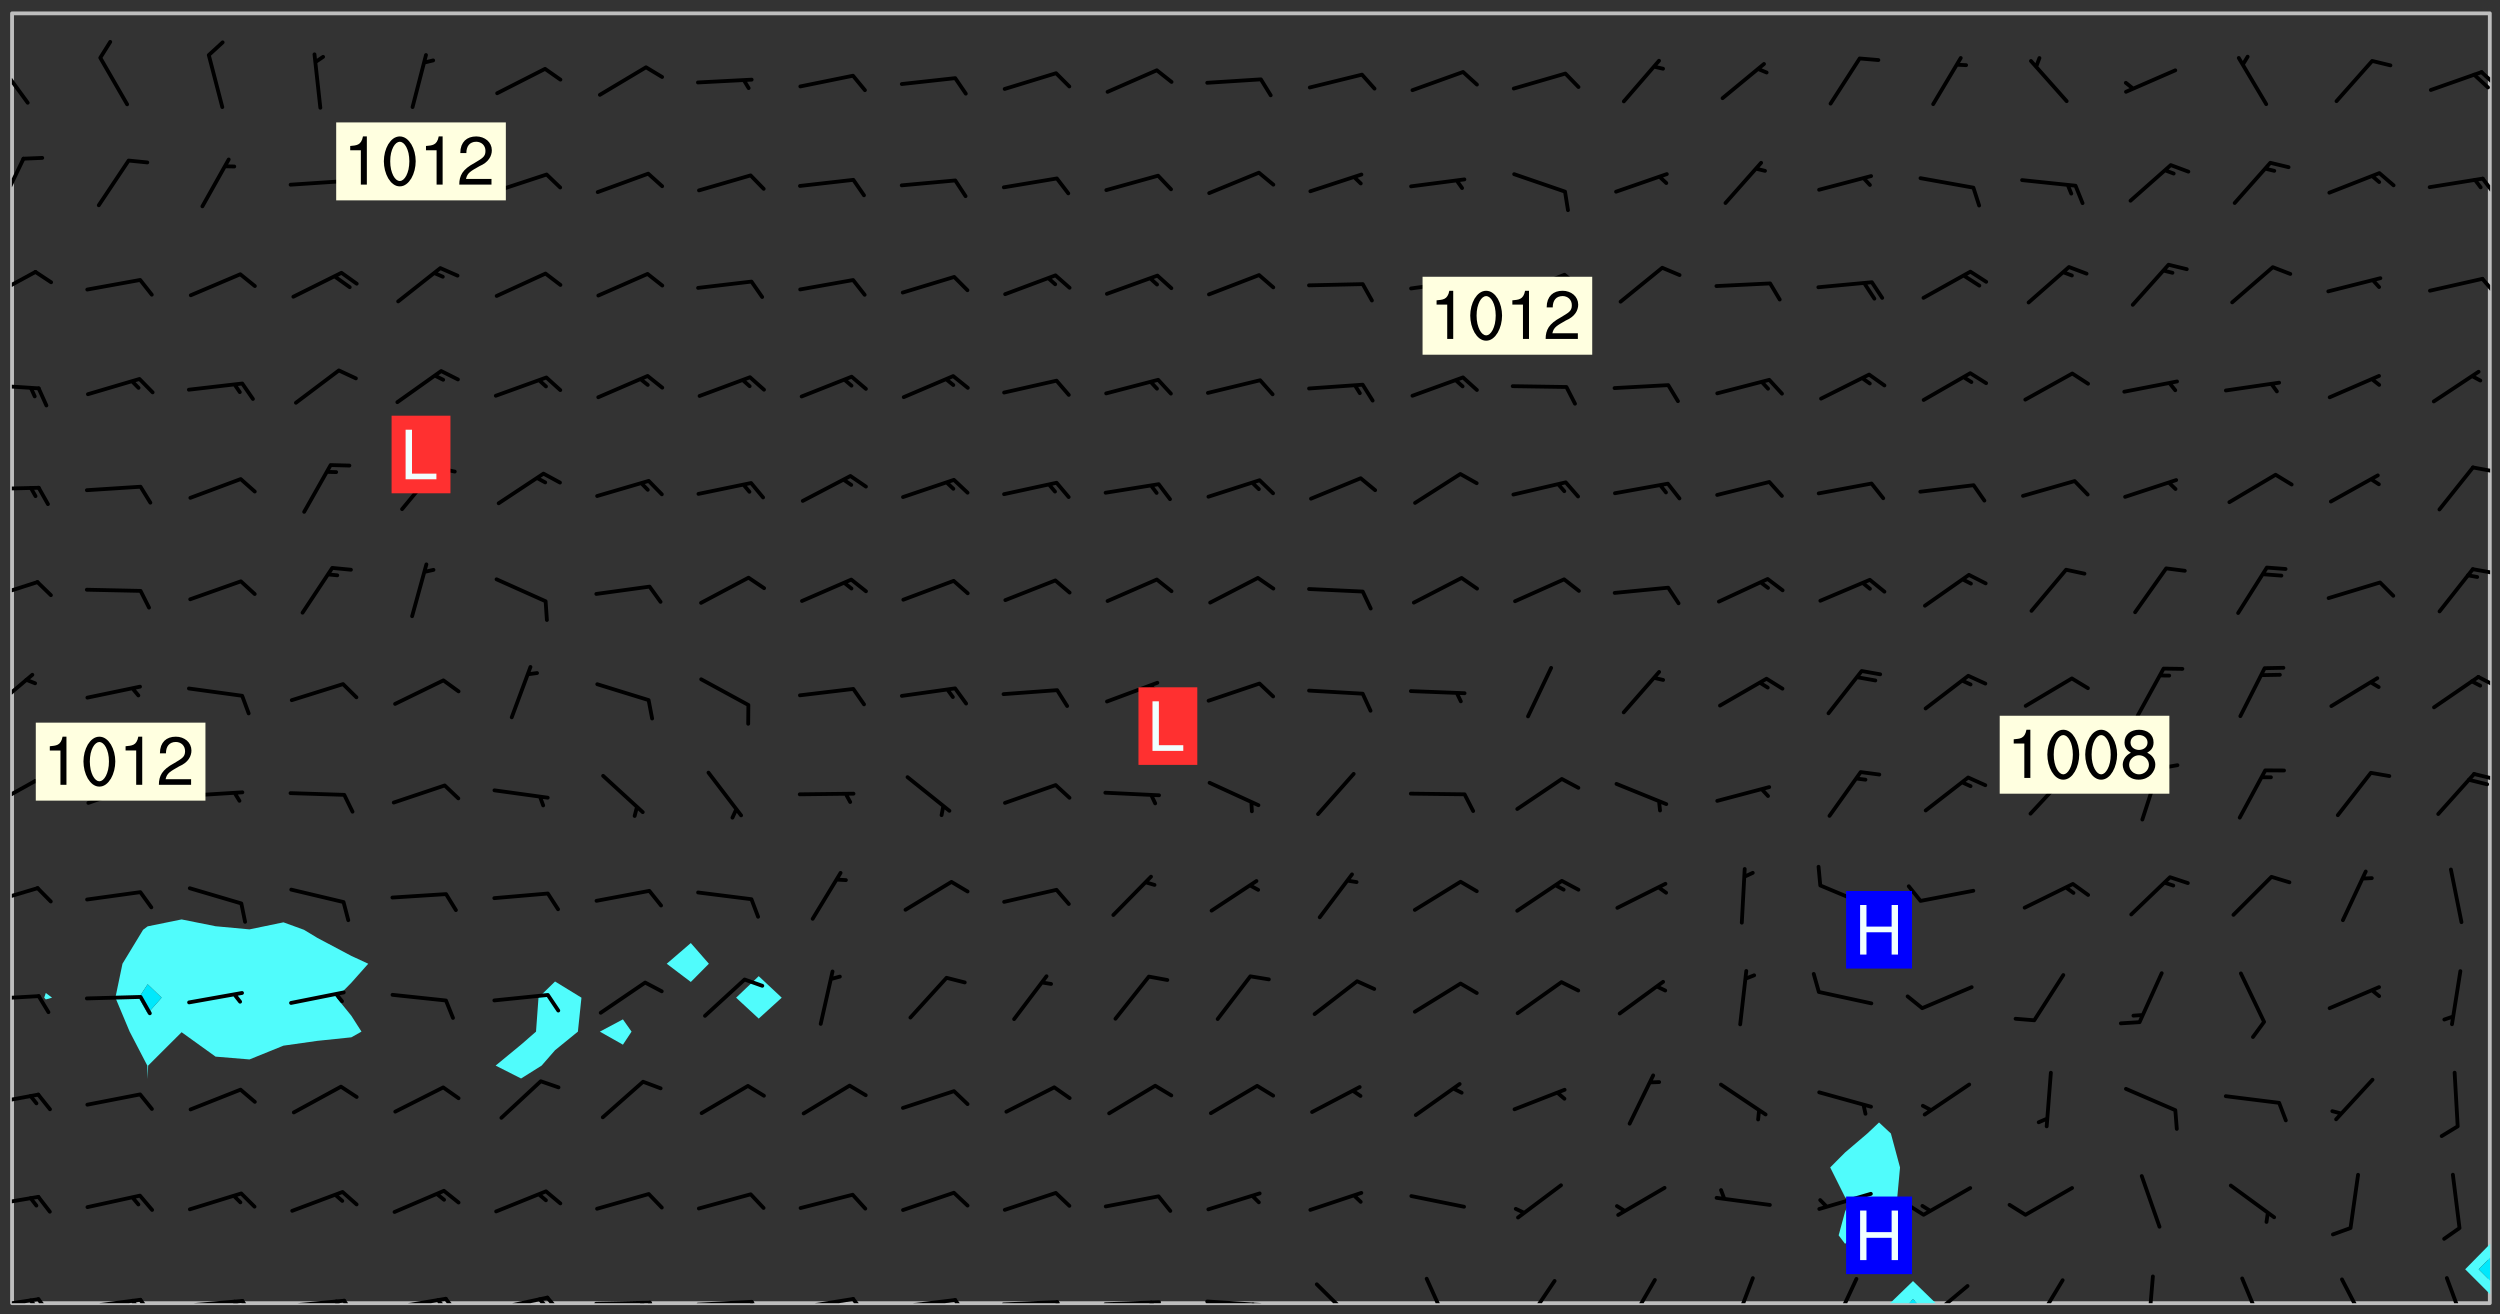 <svg xmlns="http://www.w3.org/2000/svg" role="img" xmlns:xlink="http://www.w3.org/1999/xlink" viewBox="142.45 309.95 326.84 171.84"><rect x="142.45" y="309.95" width="326.84" height="171.84" fill="#333333" stroke="none"/><defs><clipPath id="a"><path d="M144 311.672h1v168.656h-1zm0 0"/></clipPath><clipPath id="b"><path d="M144 311.672h324v168.656H144zm0 0"/></clipPath><clipPath id="c"><path d="M389 477h7v3.328h-7zm0 0"/></clipPath><clipPath id="d"><path d="M391 479h3v1.328h-3zm0 0"/></clipPath><clipPath id="e"><path d="M467 311.672h1V473h-1zm0 0"/></clipPath><clipPath id="f"><path d="M144 479h4v1.328h-4zm0 0"/></clipPath><clipPath id="g"><path d="M147 479h3v1.328h-3zm0 0"/></clipPath><clipPath id="h"><path d="M146 479h2v1.328h-2zm0 0"/></clipPath><clipPath id="i"><path d="M153 479h9v1.328h-9zm0 0"/></clipPath><clipPath id="j"><path d="M160 479h3v1.328h-3zm0 0"/></clipPath><clipPath id="k"><path d="M159 479h2v1.328h-2zm0 0"/></clipPath><clipPath id="l"><path d="M166 479h9v1.328h-9zm0 0"/></clipPath><clipPath id="m"><path d="M173 479h3v1.328h-3zm0 0"/></clipPath><clipPath id="n"><path d="M172 479h3v1.328h-3zm0 0"/></clipPath><clipPath id="o"><path d="M180 479h8v1.328h-8zm0 0"/></clipPath><clipPath id="p"><path d="M187 479h3v1.328h-3zm0 0"/></clipPath><clipPath id="q"><path d="M186 479h2v1.328h-2zm0 0"/></clipPath><clipPath id="r"><path d="M193 479h8v1.328h-8zm0 0"/></clipPath><clipPath id="s"><path d="M200 479h3v1.328h-3zm0 0"/></clipPath><clipPath id="t"><path d="M199 479h2v1.328h-2zm0 0"/></clipPath><clipPath id="u"><path d="M206 479h9v1.328h-9zm0 0"/></clipPath><clipPath id="v"><path d="M213 479h3v1.328h-3zm0 0"/></clipPath><clipPath id="w"><path d="M212 479h3v1.328h-3zm0 0"/></clipPath><clipPath id="x"><path d="M220 480h8v.328h-8zm0 0"/></clipPath><clipPath id="y"><path d="M227 480h2v.328h-2zm0 0"/></clipPath><clipPath id="z"><path d="M226 480h2v.328h-2zm0 0"/></clipPath><clipPath id="A"><path d="M233 479h8v1.328h-8zm0 0"/></clipPath><clipPath id="B"><path d="M240 479h3v1.328h-3zm0 0"/></clipPath><clipPath id="C"><path d="M246 479h9v1.328h-9zm0 0"/></clipPath><clipPath id="D"><path d="M253 479h3v1.328h-3zm0 0"/></clipPath><clipPath id="E"><path d="M260 479h8v1.328h-8zm0 0"/></clipPath><clipPath id="F"><path d="M267 479h2v1.328h-2zm0 0"/></clipPath><clipPath id="G"><path d="M273 479h8v1.328h-8zm0 0"/></clipPath><clipPath id="H"><path d="M280 479h3v1.328h-3zm0 0"/></clipPath><clipPath id="I"><path d="M286 479h9v1.328h-9zm0 0"/></clipPath><clipPath id="J"><path d="M292 479h2v1.328h-2zm0 0"/></clipPath><clipPath id="K"><path d="M300 479h8v1.328h-8zm0 0"/></clipPath><clipPath id="L"><path d="M306 480h2v.328h-2zm0 0"/></clipPath><clipPath id="M"><path d="M314 477h6v3.328h-6zm0 0"/></clipPath><clipPath id="N"><path d="M328 476h5v4.328h-5zm0 0"/></clipPath><clipPath id="O"><path d="M341 477h5v3.328h-5zm0 0"/></clipPath><clipPath id="P"><path d="M355 477h5v3.328h-5zm0 0"/></clipPath><clipPath id="Q"><path d="M368 476h4v4.328h-4zm0 0"/></clipPath><clipPath id="R"><path d="M381 476h5v4.328h-5zm0 0"/></clipPath><clipPath id="S"><path d="M394 477h6v3.328h-6zm0 0"/></clipPath><clipPath id="T"><path d="M408 477h5v3.328h-5zm0 0"/></clipPath><clipPath id="U"><path d="M423 476h2v4.328h-2zm0 0"/></clipPath><clipPath id="V"><path d="M435 476h4v4.328h-4zm0 0"/></clipPath><clipPath id="W"><path d="M448 476h5v4.328h-5zm0 0"/></clipPath><clipPath id="X"><path d="M462 476h4v4.328h-4zm0 0"/></clipPath><clipPath id="Y"><path d="M144 466h4v2h-4zm0 0"/></clipPath><clipPath id="Z"><path d="M144 452h4v3h-4zm0 0"/></clipPath><clipPath id="aa"><path d="M144 439h4v2h-4zm0 0"/></clipPath><clipPath id="ab"><path d="M144 425h4v4h-4zm0 0"/></clipPath><clipPath id="ac"><path d="M144 411h4v5h-4zm0 0"/></clipPath><clipPath id="ad"><path d="M465 410h3v2h-3zm0 0"/></clipPath><clipPath id="ae"><path d="M144 397h3v6h-3zm0 0"/></clipPath><clipPath id="af"><path d="M466 398h2v2h-2zm0 0"/></clipPath><clipPath id="ag"><path d="M144 385h4v4h-4zm0 0"/></clipPath><clipPath id="ah"><path d="M465 384h3v2h-3zm0 0"/></clipPath><clipPath id="ai"><path d="M144 373h4v2h-4zm0 0"/></clipPath><clipPath id="aj"><path d="M465 370h3v2h-3zm0 0"/></clipPath><clipPath id="ak"><path d="M144 360h4v1h-4zm0 0"/></clipPath><clipPath id="al"><path d="M144 345h4v5h-4zm0 0"/></clipPath><clipPath id="am"><path d="M466 346h2v3h-2zm0 0"/></clipPath><clipPath id="an"><path d="M144 330h2v8h-2zm0 0"/></clipPath><clipPath id="ao"><path d="M466 333h2v3h-2zm0 0"/></clipPath><clipPath id="ap"><path d="M144 317h3v7h-3zm0 0"/></clipPath><clipPath id="aq"><path d="M466 319h2v3h-2zm0 0"/></clipPath><g id="ar" clip-path="url(#clip1)"><path fill="#fff" fill-opacity="0" fill-rule="evenodd" d="M0 0h1000v1000H0zm0 0"/><path fill="#d3d3d3" fill-opacity="0" fill-rule="evenodd" d="M162.152 355.867l-.234.293.059.234.117.172.176.234.293.348.113.059.117-.172.059-.234.176-.176.465-.176h.699l.234.293.289.816.059.176.176.23.352.234.699.699.172.176.234.348.234.41.289.582.41.465.23.234.234.176.117.23.176.293.172 1.164v.234l.059.289.059.117.117.117.348.41.117.172.176.176.176.234.117.172.172.352.059.234.234.406.234-.059-.176.176-.059.93h-.582l-.234-.113-.348.113-.117.117-.059.293-.059.176-.117.172-.465.293-.059.234-.059.113v.645l.059.172v.41l.059.059v.406l.059.406.117.176.059.059.23.641-.059.293v.699l-.059.582v.234l-.059.23-.055.352v1.922l.055.117h.426l-.367.117-.023.352.891 1.168 1.742.539 1.34.359v.539l.09.809.535.715 1.52.27.891-.086.09 1.164.535.18 1.16-.18 2.055-.984 1.16-.363 1.879-.176 1.695-.18-.18.719-1.516.086-1.25.09-.805.27-1.074.809.27.719.535.898-.18.625-.266.809.266 1.078.625.898.805.18 1.25-.18-.266.723.098.504.055.293v.172l.059.293v.406l.176.117.352.117h.406l.293-.176.113-.117.059-.117.117-.23.059-.176.352-.465.23-.176.176-.059.176.059.059.176.117.988.055.469.059.172.117.234.176.059.816.059h.289l.117.234.059.406.059.352v1.105l.117.293.117.348.289.699.176.352.582.754.352.176.172.059.469.234.641.465.348.234.293.176.293.055.23.062.816.348.293.176.113.172.352.352.117.176.523.641v.289l.059.352v.348l.059.352.059.289.117.059.172.059h.176l.582.234.176.117.176.289.176.234.113.234.293.23.117.117v.41l.059.055.289.234.234.117.059.117.117.172.059.117.23.234.059.176.234.059.117.059-.117.113-.059.117v.117l-.117.293-.117.289v.582l.176.117.117.059.059.117.117.117.113.059.176.348.059.352.059.406v.176l-.059.176-.117.699v.172l.117.176.293.293h.406l.176.117.117.172.117.293v.234h-.527l-.23-.234h-.234l-.176.059-.059.699.059.348.117.176.176.41.117.23.289.469.176.055h.523l.234.059.758.641.059.293v.234l.059.059.23.348v.352l-.117.172v.293l.293.289.293.176.172.059.293.176.293.117.582.406.289.234.293.176.219.16.016.012.23.176.641.523.176.234.117.176.176.176.113.172v.641l.117.176.469.117.582.117.234.059.23.113.293.117.113.059.586.352.289.172.176.062.176.055.176.059.699.352.289.176.234.055.289.176.234.117.641.406.293.117.172.059.234.059.41.059.23.059.234.117.059.172-.41.176.469.059.059.293.113.234.176.055.234.059.176.059.406.117.641.234.117.172.059.234v.176l-.059.117-.059.406.234.234.117.059.348.117.641.23.176.117.289.117.176.176.234.465.582 1.105.176.176.348.176.176.117.352.117 1.047.523.234.059.465.113.293.059.465.176.758.582.234.234.348.465.176.176.289.234.816.699.293.176.289.289.293.176.293.289.695.641.176.176.293.234.289.234.469.289.641.582.348.234.234.293.348.348.352.465.934.992.348.406.117.176.234.059.113.117.645.176.23.113.234.059.293.176.23.117.934.699.406.406.234.176.406.176.234.117.816.348.348.234.234.117.293.289.23.117.758.352.352.172.23.059.293.117.234.059.871.176h.816l.469.23.172.059.875.699.465.117.293.059.176.059.23.059.469.059.348.059.352.059.406.059h.293l.172.059v.23l.176.176h.293l.348.059.352.059.699.117h.641l.465-.234.293-.176.172-.117.41-.172.289-.176.934-.465.469-.293.523-.293.465-.172.465-.176 1.051-.465.289-.117.41-.117.289-.117.527-.176 1.516-.699.582-.348.289-.059.293-.059.348-.117.875-.23.352-.117h.113l.234-.059.875-.234.234-.059h.812l.352-.059.816-.117.172-.059.352-.055.293-.059.23-.059.816-.176.176-.059h.348l.234-.059.465-.117.758-.172.234-.059h.348l.41-.117.289-.059 1.285-.059h.289l.41-.059.23-.059h.176l.875-.117h.406l.41-.117h.348l.352-.113.871-.059h1.75l1.047.289.41.117.289.117.352.117.289.117 1.051.172.289.059h.293l.293.059.172.059.41.059.172.059.117.059h.117l.117.059.352.059h.113l.41.066 1.922.395 1.926.395 1.52.449 1.695.719 2.145.805 1.605-.719 1.43-.805 1.16-1.078 1.25-.449 3.035-.719 1.875-.359 2.145-1.348 2.234-1.254 2.5-1.258 1.695-.449 1.785-.18 1.16-.27.625.539 1.34-.27.715-.988.984-1.344.445-.18.805-.359 1.875-.539 1.785-.449 1.25-.27 1.16-.09 1.699-.09 1.961-.27 1.25-.09h.539l.625-.09h.891l2.145-.18 2.41-.18 2.59-.09 1.695.18 1.609.09 1.43.359 1.16.719 1.875.988 1.16 1.527.266.715.629.09.355.898.535.539.535 1.527 1.074.359h.535l-.805.535.09 1.707.715 2.695.891.805.895.988.715 1.258 1.785.539 1.52-.18.355 1.344 1.609-.805.98-.539.27.27.316-.215.219-.145.801.449.449-.359h.355l.535-.27.539-.719.535-.27.625-.988 1.16.449.84.371 1.395.617 1.695-.18h1.605l1.785.09.18-1.707.535-1.344.805.27.492.848.402.406-.09.539v.359l.715.449.711-.27h1.43l.359.988.445 1.258.715 1.344 1.25.629 1.695.629.715-.18.18-.539.98-.09.449.359.086 1.258-.266.629-.535.18v.539l.715.984.266.539.984.988.801 1.078-.266.359-.09.898-.625 2.332-.355 2.066-.09 1.793-.18.719-.09.539v1.438l-.98 1.883-.359 1.707-.535.898-.805 1.168-.266.539 2.055 1.254.086.359-.355.539-.09-.18v.809l.09 1.438-.445.715-1.074.094-.266.715.535.898.805.719 1.16.809 1.34.27.445.359-.355.449-1.789-.09-1.25-.449-.715-.719-.625-.09-.176 3.59-.188 1.309h89.359V311.703h-55.27v49.082l.762.125 3.289.543 2.023 2.836v2.754l2.352.332 2.348.332h4.051l-1.379 4.16-2.023.707-2.023.703-.543.344-2.594 1.617-.188.117-2.023-2.078-.73-2.742-2.672-2.078-1.375-3.5-.066-.082-1.957-2.672 2.75-1.418v-49.082H294.422v91.414l.117.031.133.012.074.074.105.047.09.059.086.059.09.059.297.297.059.09.031.117.027.117.016.137-.031.117-.059.09-.059.086-.043.105-.047.102-.027.121v.145l.176.27.148.148.074.086.074.074.043.105.062.09.059.086.043.105.059.09.047.102.043.105.059.086.117.18.074.074.062.086.059.09.043.105.059.09.059.086.062.09.059.09.043.102.117.18.074.074.059.086.074.074.09.059.105.047h.148l.133-.016.133.016.102-.047.074-.074.047-.102-.016-.133v-.148l-.047-.105-.027-.117-.047-.102-.027-.121-.043-.102-.062-.09-.043-.102-.043-.105-.031-.117-.016-.133-.012-.137.086-.059.059-.086.121-.031.043.105.016.133v.117l.059.102.059.09.09.059.148.148.059.09.043.105-.012.102.086.059.105.047.086.059.09.059.074.074-.117.027-.105.047-.086.059-.074.074-.059.09-.062.086-.027.121-.047.102-.043.105-.031.117-.012.133-.016.133v.148l.027.117.047.105.043.102.059.09.074.074.09.059.074.074.09.059.059.09.043.105.047.102.117.031.133.016h.148l.117-.031.105.043.043.105.047.102.027.121L299.5 410l.027.117.031.121.027.117.105.043.102.047.133-.016.148.148.062.086.074.074.07.074.09.062.105.043.102.043.117.031.137.016.117-.031.074-.074.027-.117-.012-.133-.031-.121-.027-.117.043-.105h.117l.09.062.117.027h.148l.133.016h.148l.133.016.133-.016h.148l.133-.016.133-.012.137.012.117-.027.133-.016.191-.059-.059.176-.016.133-.027.121-.016.133-.059.086-.133.016-.105.047-.105.043-.117.031-.117.027-.266.031h-.148l-.133.016-.074.074.059.086.148.148.117.18.074.07.09.062.09.059.086.059.09.059.102.043.105.062.105.043.086.059.105.047.102.043.18.117.059.09-.043.102-.047.105.016.133.223.223.059.09.043.102.031.121.043.102.016.133.031.117.012.137.031.117.148.148.102.043.105.043.117.031.133.016.137.016h.117l.117-.031.09-.059.043-.105.047-.102.043-.105.031-.117.012-.133v-.148l-.012-.133-.016-.133-.031-.117-.043-.105-.047-.105-.043-.102-.043-.105-.016-.133.016-.133.027-.117.031-.117.027-.121.047-.102.09-.059.086-.062.074-.074.09-.059.223-.223.059-.086.074-.074.117-.18.059-.086v-.148l-.074-.074-.102-.047-.105-.043-.102-.043-.059-.09-.047-.105-.027-.117.09-.059.117-.031.102-.043.18-.117.148-.148.012-.133-.012-.105-.09-.059-.133.016h-.148l-.133.016-.133-.016-.121-.031-.086-.059-.074-.074-.059-.09-.062-.086-.117-.18-.059-.086.031-.121.086-.059.121-.031.059-.086v-.121l-.031-.117-.059-.09-.059-.086-.047-.105-.027-.117-.016-.133.059-.09.074-.074.09-.059.117-.18.074-.074.059-.086.148-.148.121-.031.133-.016.133.016.074.074.043.105.016.133-.031.117-.117.031-.133.012-.148.148-.043.105-.047.102-.027.121-.031.117v.148l.031.117.043.105.059.09.074.07.074.074.117.031.121.027.117-.027.133-.016h.117l.09.059.074.074.047.105.059.086.102.047.133.016.105.043.086.059-.012.105-.074.074-.18.117-.059.09-.09.059-.07.074-.074.074-.062.09-.027.117-.016.133.016.133-.016.133v.148l.016.133.027.117.031.121.074.074.09.059.086.059.09.059.117.031v.086l-.102.047-.09.059-.266.031-.117.027h-.148l-.105.043-.102.047-.059.09-.062.234-.012.133-.031.121-.016.133v.293l-.012.133.012.137.016.133.133.016.133.012.121.031.086.059.074.074.047.105.043.102.016.133v.445l-.016.133v.445l.031.266.027.117.016.133.031.117.086.211.031.266v.148l-.031.117-.027.117-.031.121-.027.117-.031.117-.031.121-.012.133-.016.133.09.059.117-.031.102.016.047.105-.031.266v.441l-.043.105-.047.105-.043.102-.043.105-.059.086-.031.121-.043.117-.031.117-.016.133.016.133.059.09.105.047.086.059.059.086-.012.137-.031.117-.043.102v.445l-.016.133v.148l-.031.117-.043.105-.027.117-.047.105-.043.102-.031.121-.027.117-.031.133-.031.117-.027.117-.043.105-.031.117-.031.121-.012.133-.016.133v.297l.027.117v.148l.047.398.027.117.059.09.121.031h.148l.133-.016.059.09v.117l-.059.09-.09.059-.102.043-.105.047-.09.059-.086.059-.137.016-.117-.031-.133-.016-.102.047-.062.086-.012.137-.016.133-.031.117-.027.117-.016.133-.031.121v.297l.016.133.031.117v.148l.012.133v.148l-.027.117-.047.102-.027.121-.031.117-.059.09-.074.074-.102.043-.105.047-.117.027-.121.031-.102-.047.059-.086.105-.047.027-.117.031-.117.027-.121.031-.117v-.148l.016-.133-.031-.117-.043-.105-.105.016-.074.074-.102.043-.09.062-.074.074-.043.102-.016.133-.031.117L304.25 426l-.031.117-.027.117-.031.121-.027.117-.031.117-.043.105-.09.059h-.09l-.117-.031-.031-.086.016-.137-.031-.117v-.148l-.012-.133v-.148l-.062-.234-.027-.121-.043-.102-.047-.105-.059-.086-.059-.09-.043-.105-.062-.086-.148-.148-.07-.074-.105-.047-.105-.043-.102-.043-.297-.297-.09-.074-.086-.059-.105-.043-.09-.062-.086-.059-.105-.043-.09-.059-.086-.062-.074-.07-.105-.047-.086-.059-.105-.043-.09-.062-.102-.043-.105-.043-.086-.059-.105-.047-.105-.043-.102-.047-.09-.059-.102-.043-.105-.043-.09-.062-.117-.027-.133-.016-.133.016H299.75l-.133.016-.117-.031-.09-.059-.074-.074-.09-.059-.102-.047h-.148l-.121-.027-.102-.043-.074-.074-.117-.18-.09-.059-.102-.043-.09-.062-.105-.043-.09-.059-.086-.059-.105-.047-.059-.086-.059-.09-.043-.105-.047-.102-.074-.074-.086-.059-.074-.074-.09-.059-.223-.223-.043-.105-.031-.266.105-.043h.145l.105.043.074.074.09.059.086.059.105.047.09.059.148.148.07.074.148.148.062.086.074.074.086.059.074.074.09.062.09.059.086.059.27.176.102.047.105.043.102.043.047-.074.059-.086.074-.074.07-.074.105.043.074.074.059.09.043.102.047.105.043.105.121.027.117-.027.074-.09.043-.105.059-.09.074-.074.105-.043.117-.027.133.012.09.059.148.148.059.09.043.105.047.102.043.105.043.102.105.047.105.043.133.016.086-.059.059-.09.074-.074.105-.043.117.027.105.047.102.043.105.043.102.047.18.117v.117l-.016.133.016.133.016.137.059.086.102.047.121.027.117.031h.148l.117-.031.059-.09.18-.117.059-.09.074-.074.059-.086.117-.18.18-.117.117.031.09.059.043.074-.016.133v.117l.09.059h.148l.133-.016.133-.012.266-.031.105-.043.117-.031.121-.027.074-.074.07-.074.062-.09-.016-.105-.047-.102-.102-.043-.105-.016-.117.027-.266.031h-.148l-.074-.074-.09-.059-.117-.031-.117-.027-.133-.016h-.148l-.133.016h-.297l-.105-.047-.148-.148-.043-.102-.059-.09.223-.223.086-.059.105-.043.117-.031.133-.016.133.016.137.016.102.043.133-.012.09-.062.102-.043.062-.09-.047-.102-.09-.059-.117-.031-.102-.043-.059-.09-.062-.09v-.117l.016-.133.105-.047.074-.07v-.121l-.09-.059-.031-.117.09-.059.074-.074.043-.105.059-.09.047-.102.016-.133v-.148l-.047-.105-.043-.102-.09-.059-.133-.016-.102-.043-.137-.016-.117-.031h-.445l-.133-.016-.133-.012-.133-.016-.117-.031h-.148l-.133-.016-.133-.012-.266-.031-.121-.043-.086-.059-.074-.074v-.148l.012-.133.105-.047.102-.043.133-.016h.152l.133-.016h.293l.121.031.102.043.09.059.234.062.121-.047.09-.059.102-.043.133-.016.105.043.102.047.133.012.121-.027h.145l.121-.031.117-.027.105-.047.074-.074.086-.059.148-.148.059-.086.047-.105.027-.117.016-.105-.102-.043-.09-.059-.117-.031-.105-.043-.09-.062-.074-.086-.074-.074-.102-.043-.105-.047-.102-.043-.059-.09-.047-.102-.086-.211-.062-.086-.059-.09-.074-.074-.086-.059h-.27l-.117.031-.09.059-.102.043-.133.016-.105-.016-.027-.117-.062-.09-.117-.031-.102-.043-.148-.148-.031-.117-.016-.105.074-.074.18-.117.117-.027.117-.031.137.016.102.043.105.043.102.047.105.043.117.031.133.016.117.027.133.016.105-.016.09-.059-.074-.074-.105-.043-.074-.074-.074-.09-.148-.148-.086-.059-.09-.059-.074-.074-.09-.059-.102-.047-.121-.027-.102-.047-.105-.043-.117-.031-.102-.043-.121-.031h-.148l-.117.031-.105.043-.086.062-.18.117-.086.059-.09.059-.105.047-.086.059-.105.043-.102.043-.105.047-.074.074-.059.09-.059.086-.047.105-.059.086-.074.074-.133-.012-.117-.031h-.117l-.074.074-.09.059-.074.074-.09.059-.086.059-.105.047-.102.043-.137.016-.102-.043-.148-.148-.105-.047h-.086l-.105.047-.102.043-.121.031-.117-.031-.074-.074v-.117l.031-.121.074-.07.059-.09.074-.074.117-.031.105-.043h.293l.133-.016.137-.016.102-.043.09-.059.102-.047.09-.059.133-.012.09.059.133.012.09-.059.086-.059.105-.043.09-.059.086-.062.09-.059.148-.148.059-.086.059-.09.105-.043.133-.016.117.027.121.031.059-.059.059-.09.031-.266.027-.117.105.012.133.016.102-.043.09-.059.059-.09.074-.074.059-.09.047-.102.012-.133-.012-.133-.047-.105-.148-.148-.059-.09-.059-.086-.043-.105v-.445l.016-.133v-.148l.012-.133-.059-.059-.09.059-.102-.043-.18-.117-.086-.059-.062-.09-.059-.09-.074-.074-.086-.059-.121.031-.102.012-.105.047-.086.059-.105.043-.148.148-.09.059-.086.059-.09.062-.105.043-.133.016v-.121l.105-.043.117-.031.074-.07.043-.105v-.148l-.027-.117-.148-.148-.133-.016h-.148l-.117.031-.105.043-.102.043-.09.062-.117.027-.074-.074.012-.133-.043-.102-.043-.105-.09-.059-.117.027-.121.031-.117.031-.102.043-.121.031-.102.043-.105.043-.09.059-.102.016v-.117l.016-.133-.059-.09-.074.043-.148.148-.059.09-.074.074-.047.105-.043.102-.074.074-.059.09-.074.074-.059.086-.074.074-.09.062-.074.07-.074.074-.102.016-.133.016-.105-.043v-.121l.148-.148.043-.102.059-.09.047-.102.043-.105.059-.09.031-.117.043-.102.031-.121.027-.117.047-.105.043-.102.043-.105.074-.07.09-.062.09-.059.102-.043h.297l.266-.031.105-.043-.074-.074-.117-.031-.105-.043-.09-.059-.102-.047-.09-.059-.102-.043-.105-.043-.09-.062-.086-.059-.105-.043-.102-.043-.121-.031-.117-.031-.102-.043L297.5 410.25l-.102-.043-.09-.059-.043-.105-.016-.133.102-.043.133-.016.137.016.133-.016.102-.043.059-.09.016-.105-.09-.059-.074-.074-.102-.043-.09-.059-.148-.148-.043-.105-.016-.133v-.293l-.059-.09-.09-.059-.074-.074-.043-.105-.031-.117-.059-.09-.074-.074-.117-.027-.074-.074-.09-.059-.09-.062-.086-.059-.074-.074-.059-.086-.047-.105-.086-.059-.148-.148-.195-.059-.133.016-.102.043-.074.074-.047.102-.043.105-.059.09-.059.086-.297.297-.09.059h-.086l-.062-.086-.043-.105.031-.117.059-.09.027-.117-.012-.133-.09-.062-.105.047-.117.027-.117.031-.27.176-.102.047-.117.027-.105.047-.09.059-.102.043-.059-.086-.047-.105.016-.133.047-.105.07-.074.074-.07.059-.09v-.148l-.043-.105h-.238l-.102.047-.031.117-.027.117-.031.121-.074.043-.133.016-.074-.047-.043-.102-.043-.105-.047-.102-.043-.105-.121.031-.102.043-.133.016-.117.031-.105.043-.09.059-.102.047-.121.027-.133.016-.102-.043-.059-.09-.047-.105-.043-.102-.043-.105v-.117l.059-.09.086-.059.18-.117.102-.047.105-.043.105-.059.102-.043.09-.062.102-.043.105-.059.102-.047.09-.059.105-.043.102-.043.09-.062.102-.043.137-.016.117.031.102.043.121.031.102.043.105.047.102.043.105.043.102.047.105.043.102.043.105.047.086.059.105.043.117.031.105.043.102.047.09.059.105.043.102.043.105.047.117.027.102.047.121.027h.148l.086-.059.016-.102.059-.09-.027-.117-.074-.074-.117-.18-.074-.074-.09-.074-.18-.117-.086-.059-.105-.043-.102-.047-.27-.176-.059-.09-.074-.074-.059-.09-.043-.102-.031-.117-.016-.137v-.562l-.012-.133-.016-.133-.031-.117-.016-.133-.012-.133-.031-.121-.223-.223-.059-.086-.016-.105.031-.117.133-.016v-91.414H172.992v1.453l-.059.234-.352 1.051-.172.523-.117.348-.176.41-.117.172-.234.293-.23.059h-.352l-.117.059-.23.406v.293l.117.176.23.23.117.234.641.758.293.465.176.234.23.352.234.348.641.816.176.465.172.41.117.695.176.469.117 1.398.059.465v.875l.117 1.047v4.781l-.059.465-.352 1.281-.176.523-.113.41-.352.93L172.934 336l-.234.582-.117.176-.172.348-.176.406-.352.816-.059.293-.113.293-.117.289-.059.176-.117.875-.059.406-.059.117-.059.176-.059.172-.23.527-.117.172v.234l-.117.234-.059.172-.176.586v.289l-.059.176v.293l-.059.113-.059.527v.172l-.055.234v2.621l-.176.816-.117.176-.176.234-.117.172-.113.234-.586.934-.23.289-.293.465-.176.234-.289.352-.352.699-.113.23-.176.41-.176.23-.406.527-.816.699-.293.172-.289.234-.176.117-.176.176-.523.406-.527.176-.172.176-.234.055-.641.176h-.758m12.211 31.023l-1.074.449.359.895 1.25-.715.445-.539-.98-.09"/><path fill="#d3d3d3" fill-opacity="0" fill-rule="evenodd" d="M201.508 416.598h-.895l.449.629.98.359.805-.09.445-.988-.176.09-.715-.355-.895.355m154.621 59.07l-.059-.523v-.293l.113-.293.059-.23.469-.469h.113l.117-.113.117-.059h.176l.234-.059h.348l.234.059.117.059.23.172.059.176.117.582v.293l-.117.176-.172.289-.176.176-.527.523-.23.234-.117.059h-.176l-.117-.059-.406-.293-.176-.117-.117-.059-.059-.113-.055-.117m6.641-10.957l-.059-.172v-1.109l.059-.172.176-.059.172-.059h.176l.234-.059.117.059.059.699-.059.172-.117.176-.117.059-.234.523-.113.059h-.234l-.059-.117m9.613-14.391l-.117-.176v-.699l.293-.875.117-.172.176-.352.113-.23.117-.293.352-.758.117-.23.172-.234h.176l.117-.059h.641l.117.059.234.234.172.113.352.293.117.117.113.176v.113l.117.059.117.117v.699l-.059.176v.23l-.059.176-.348 1.051-.117.23-.117.234-.117.059-.23.234-.641.289h-.875l-.41-.117-.641-.465"/><path fill="none" stroke="#bebebe" stroke-linecap="round" stroke-linejoin="round" stroke-miterlimit="10" stroke-width=".5" d="M467.957 311.695H144.027v168.625h323.93v-168.625"/><g clip-path="url(#a)"><path fill="#fff" fill-opacity="0" fill-rule="evenodd" d="M144 475.891v4.438h.004H144V311.672h.004H144v164.219"/></g><g clip-path="url(#b)"><path fill="#fff" fill-opacity="0" fill-rule="evenodd" d="M144.004 480.328V311.672h4.434v128.094l-.211.617.211.23.82-.23-.82-.617V311.672h17.754v118.48l-4.438.906-.598.449-2.695 4.438-.926 4.438 1.863 4.438 2.309 4.441.047 1.762.062-1.762 4.375-4.363 4.438 3.191 4.438.367 4.441-1.801 4.438-.629 4.438-.461 1.324-.746-1.324-2.07-1.922-2.367 1.922-1.953 2.207-2.484-2.207-1.023-4.438-2.352-1.758-1.062-2.68-.977-4.441.922-4.438-.41-4.438-.891V311.672h48.824v126.594l-2.164 2.117-.324 4.438-1.953 1.699-3.328 2.742 3.328 1.688 2.688-1.688 1.754-2.012 2.988-2.43.465-4.438-3.453-2.117V311.672h8.875v131.547l-3.016 1.602 3.016 1.707 1.129-1.707-1.129-1.602V311.672h8.875v121.566l-3.148 2.707 3.148 2.383 2.363-2.383-2.363-2.707v-121.566h8.879V437.566l-2.957 2.816 2.957 2.734 3.008-2.734-3.008-2.816V311.672h146.465v145.023l-1.527 1.441-2.91 2.48-1.945 1.957 1.945 3.898.613.543-.613 1.336-.84 3.102.84 1.113 1.184-1.113 3.254-2.246 2.336-2.191.41-4.441-1.195-4.438-1.551-1.441V311.672h79.887v160.91l-3.258 3.309 3.258 3.258v1.18h-72.473l-2.977-2.898-2.996 2.898H144.004"/></g><path fill="#50fcfc" fill-rule="evenodd" d="M148.438 440.613l-.211-.23.211-.617.82.617-.82.23m10.961 4.207l-1.863-4.438.926-4.438 2.695-4.438.598-.449v7.57l-1.145 1.754 1.145 2.062 1.824-2.062-1.824-1.754v-7.57l4.438-.906 4.438.891 4.438.41 4.441-.922 2.68.977 1.758 1.062 4.438 2.352 2.207 1.023-2.207 2.484-1.922 1.953 1.922 2.367 1.324 2.07-1.324.746-4.438.461-4.438.629-4.441 1.801-4.438-.367-4.438-3.191-4.375 4.363-.062 1.762-.047-1.762-2.309-4.441"/><path fill="#00e8fc" fill-rule="evenodd" d="M161.754 442.445l-1.145-2.062 1.145-1.754 1.824 1.754-1.824 2.062"/><path fill="#50fcfc" fill-rule="evenodd" d="M210.574 450.949l-3.328-1.688 3.328-2.742 1.953-1.699.324-4.438 2.164-2.117 3.453 2.117-.465 4.438-2.988 2.43-1.754 2.012-2.688 1.688m13.316-4.422l-3.016-1.707 3.016-1.602 1.129 1.602-1.129 1.707m8.875-8.199l-3.148-2.383 3.148-2.707 2.363 2.707-2.363 2.383m8.879 4.789l-2.957-2.734 2.957-2.816 3.008 2.816-3.008 2.734m142.027 23.355l-1.945-3.898 1.945-1.957 2.91-2.48 1.527-1.441 1.551 1.441 1.195 4.438-.41 4.441-2.336 2.191-3.254 2.246-1.184 1.113-.84-1.113.84-3.102.613-1.336-.613-.543"/><g clip-path="url(#c)"><path fill="#50fcfc" fill-rule="evenodd" d="M389.551 480.328h2.441l.555-.535.551.535h2.426l-2.977-2.898-2.996 2.898"/></g><g clip-path="url(#d)"><path fill="#00e8fc" fill-rule="evenodd" d="M391.992 480.328l.555-.535.551.535h-1.105"/></g><path fill="#50fcfc" fill-rule="evenodd" d="M467.996 479.148l-3.258-3.258 3.258-3.309v1.793l-1.492 1.516 1.492 1.492v1.766"/><path fill="#00e8fc" fill-rule="evenodd" d="M467.996 477.383l-1.492-1.492 1.492-1.516v3.008"/><path fill="#50fcfc" fill-rule="evenodd" d="M467.996 477.383v1.766l.004.004v-1.766l-.004-.004"/><path fill="#00e8fc" fill-rule="evenodd" d="M467.996 474.375v3.008l.004.004v-3.016l-.004.004"/><path fill="#50fcfc" fill-rule="evenodd" d="M467.996 472.582v1.793l.004-.004v-1.793l-.004.004"/><g clip-path="url(#e)"><path fill="#fff" fill-opacity="0" fill-rule="evenodd" d="M467.996 311.672H468v160.906-160.906h-.004"/></g><g clip-path="url(#f)"><path fill="none" stroke="#000" stroke-linecap="round" stroke-linejoin="round" stroke-miterlimit="10" stroke-width=".5" d="M147.473 479.801l-6.945 1.055"/></g><g clip-path="url(#g)"><path fill="none" stroke="#000" stroke-linecap="round" stroke-linejoin="round" stroke-miterlimit="10" stroke-width=".5" d="M147.473 479.801l1.465 1.973"/></g><g clip-path="url(#h)"><path fill="none" stroke="#000" stroke-linecap="round" stroke-linejoin="round" stroke-miterlimit="10" stroke-width=".5" d="M146.465 479.957l.73.984"/></g><g clip-path="url(#i)"><path fill="none" stroke="#000" stroke-linecap="round" stroke-linejoin="round" stroke-miterlimit="10" stroke-width=".5" d="M160.801 479.879l-6.969.902"/></g><g clip-path="url(#j)"><path fill="none" stroke="#000" stroke-linecap="round" stroke-linejoin="round" stroke-miterlimit="10" stroke-width=".5" d="M160.801 479.879l1.418 2"/></g><g clip-path="url(#k)"><path fill="none" stroke="#000" stroke-linecap="round" stroke-linejoin="round" stroke-miterlimit="10" stroke-width=".5" d="M159.785 480.008l.711 1"/></g><g clip-path="url(#l)"><path fill="none" stroke="#000" stroke-linecap="round" stroke-linejoin="round" stroke-miterlimit="10" stroke-width=".5" d="M174.133 480.031l-7.004.598"/></g><g clip-path="url(#m)"><path fill="none" stroke="#000" stroke-linecap="round" stroke-linejoin="round" stroke-miterlimit="10" stroke-width=".5" d="M174.133 480.031l1.328 2.059"/></g><g clip-path="url(#n)"><path fill="none" stroke="#000" stroke-linecap="round" stroke-linejoin="round" stroke-miterlimit="10" stroke-width=".5" d="M173.113 480.117l.664 1.031"/></g><g clip-path="url(#o)"><path fill="none" stroke="#000" stroke-linecap="round" stroke-linejoin="round" stroke-miterlimit="10" stroke-width=".5" d="M187.441 480l-6.996.66"/></g><g clip-path="url(#p)"><path fill="none" stroke="#000" stroke-linecap="round" stroke-linejoin="round" stroke-miterlimit="10" stroke-width=".5" d="M187.441 480l1.352 2.047"/></g><g clip-path="url(#q)"><path fill="none" stroke="#000" stroke-linecap="round" stroke-linejoin="round" stroke-miterlimit="10" stroke-width=".5" d="M186.426 480.094l.676 1.023"/></g><g clip-path="url(#r)"><path fill="none" stroke="#000" stroke-linecap="round" stroke-linejoin="round" stroke-miterlimit="10" stroke-width=".5" d="M200.727 479.746l-6.93 1.164"/></g><g clip-path="url(#s)"><path fill="none" stroke="#000" stroke-linecap="round" stroke-linejoin="round" stroke-miterlimit="10" stroke-width=".5" d="M200.727 479.746l1.492 1.945"/></g><g clip-path="url(#t)"><path fill="none" stroke="#000" stroke-linecap="round" stroke-linejoin="round" stroke-miterlimit="10" stroke-width=".5" d="M199.719 479.914l.746.973"/></g><g clip-path="url(#u)"><path fill="none" stroke="#000" stroke-linecap="round" stroke-linejoin="round" stroke-miterlimit="10" stroke-width=".5" d="M214.012 479.594l-6.871 1.473"/></g><g clip-path="url(#v)"><path fill="none" stroke="#000" stroke-linecap="round" stroke-linejoin="round" stroke-miterlimit="10" stroke-width=".5" d="M214.012 479.594l1.578 1.875"/></g><g clip-path="url(#w)"><path fill="none" stroke="#000" stroke-linecap="round" stroke-linejoin="round" stroke-miterlimit="10" stroke-width=".5" d="M213.012 479.809l.789.938"/></g><g clip-path="url(#x)"><path fill="none" stroke="#000" stroke-linecap="round" stroke-linejoin="round" stroke-miterlimit="10" stroke-width=".5" d="M227.402 480.254l-7.023.148"/></g><g clip-path="url(#y)"><path fill="none" stroke="#000" stroke-linecap="round" stroke-linejoin="round" stroke-miterlimit="10" stroke-width=".5" d="M227.402 480.254l1.199 2.141"/></g><g clip-path="url(#z)"><path fill="none" stroke="#000" stroke-linecap="round" stroke-linejoin="round" stroke-miterlimit="10" stroke-width=".5" d="M226.383 480.277l.598 1.07"/></g><g clip-path="url(#A)"><path fill="none" stroke="#000" stroke-linecap="round" stroke-linejoin="round" stroke-miterlimit="10" stroke-width=".5" d="M240.715 480.145l-7.02.367"/></g><g clip-path="url(#B)"><path fill="none" stroke="#000" stroke-linecap="round" stroke-linejoin="round" stroke-miterlimit="10" stroke-width=".5" d="M240.715 480.145l1.262 2.102"/></g><g clip-path="url(#C)"><path fill="none" stroke="#000" stroke-linecap="round" stroke-linejoin="round" stroke-miterlimit="10" stroke-width=".5" d="M253.988 479.773l-6.938 1.113"/></g><g clip-path="url(#D)"><path fill="none" stroke="#000" stroke-linecap="round" stroke-linejoin="round" stroke-miterlimit="10" stroke-width=".5" d="M253.988 479.773l1.48 1.957"/></g><g clip-path="url(#E)"><path fill="none" stroke="#000" stroke-linecap="round" stroke-linejoin="round" stroke-miterlimit="10" stroke-width=".5" d="M267.324 479.91l-6.977.84"/></g><g clip-path="url(#F)"><path fill="none" stroke="#000" stroke-linecap="round" stroke-linejoin="round" stroke-miterlimit="10" stroke-width=".5" d="M267.324 479.91l1.402 2.012"/></g><g clip-path="url(#G)"><path fill="none" stroke="#000" stroke-linecap="round" stroke-linejoin="round" stroke-miterlimit="10" stroke-width=".5" d="M280.66 480.18l-7.02.301"/></g><g clip-path="url(#H)"><path fill="none" stroke="#000" stroke-linecap="round" stroke-linejoin="round" stroke-miterlimit="10" stroke-width=".5" d="M280.66 480.18l1.246 2.113"/></g><g clip-path="url(#I)"><path fill="none" stroke="#000" stroke-linecap="round" stroke-linejoin="round" stroke-miterlimit="10" stroke-width=".5" d="M293.977 480.195l-7.023.266"/></g><g clip-path="url(#J)"><path fill="none" stroke="#000" stroke-linecap="round" stroke-linejoin="round" stroke-miterlimit="10" stroke-width=".5" d="M292.957 480.234l.613 1.062"/></g><g clip-path="url(#K)"><path fill="none" stroke="#000" stroke-linecap="round" stroke-linejoin="round" stroke-miterlimit="10" stroke-width=".5" d="M307.285 480.559l-7.012-.461"/></g><g clip-path="url(#L)"><path fill="none" stroke="#000" stroke-linecap="round" stroke-linejoin="round" stroke-miterlimit="10" stroke-width=".5" d="M306.266 480.492l.504 1.117"/></g><g clip-path="url(#M)"><path fill="none" stroke="#000" stroke-linecap="round" stroke-linejoin="round" stroke-miterlimit="10" stroke-width=".5" d="M319.59 482.801l-4.988-4.945"/></g><g clip-path="url(#N)"><path fill="none" stroke="#000" stroke-linecap="round" stroke-linejoin="round" stroke-miterlimit="10" stroke-width=".5" d="M331.855 483.531l-2.887-6.406"/></g><g clip-path="url(#O)"><path fill="none" stroke="#000" stroke-linecap="round" stroke-linejoin="round" stroke-miterlimit="10" stroke-width=".5" d="M341.762 483.242l3.93-5.828"/></g><g clip-path="url(#P)"><path fill="none" stroke="#000" stroke-linecap="round" stroke-linejoin="round" stroke-miterlimit="10" stroke-width=".5" d="M355.281 483.371l3.52-6.082"/></g><g clip-path="url(#Q)"><path fill="none" stroke="#000" stroke-linecap="round" stroke-linejoin="round" stroke-miterlimit="10" stroke-width=".5" d="M369.102 483.609l2.508-6.562"/></g><g clip-path="url(#R)"><path fill="none" stroke="#000" stroke-linecap="round" stroke-linejoin="round" stroke-miterlimit="10" stroke-width=".5" d="M382.188 483.516l2.965-6.371"/></g><g clip-path="url(#S)"><path fill="none" stroke="#000" stroke-linecap="round" stroke-linejoin="round" stroke-miterlimit="10" stroke-width=".5" d="M394.293 482.582l5.387-4.508"/></g><g clip-path="url(#T)"><path fill="none" stroke="#000" stroke-linecap="round" stroke-linejoin="round" stroke-miterlimit="10" stroke-width=".5" d="M408.488 483.34l3.625-6.02"/></g><g clip-path="url(#U)"><path fill="none" stroke="#000" stroke-linecap="round" stroke-linejoin="round" stroke-miterlimit="10" stroke-width=".5" d="M423.32 483.828l.59-7"/></g><g clip-path="url(#V)"><path fill="none" stroke="#000" stroke-linecap="round" stroke-linejoin="round" stroke-miterlimit="10" stroke-width=".5" d="M438.281 483.574l-2.699-6.488"/></g><g clip-path="url(#W)"><path fill="none" stroke="#000" stroke-linecap="round" stroke-linejoin="round" stroke-miterlimit="10" stroke-width=".5" d="M451.863 483.449l-3.234-6.238"/></g><g clip-path="url(#X)"><path fill="none" stroke="#000" stroke-linecap="round" stroke-linejoin="round" stroke-miterlimit="10" stroke-width=".5" d="M464.785 483.621l-2.445-6.586"/></g><g clip-path="url(#Y)"><path fill="none" stroke="#000" stroke-linecap="round" stroke-linejoin="round" stroke-miterlimit="10" stroke-width=".5" d="M147.465 466.422l-6.93 1.184"/></g><path fill="none" stroke="#000" stroke-linecap="round" stroke-linejoin="round" stroke-miterlimit="10" stroke-width=".5" d="M147.465 466.422l1.5 1.941m-2.508-1.77l.75.973m13.539-1.305l-6.863 1.504m6.863-1.504l1.59 1.871m-2.586-1.652l.793.938m13.445-1.441l-6.715 2.074m6.715-2.074l1.738 1.727m-2.715-1.426l.867.863m13.355-1.359l-6.578 2.465m6.578-2.465l1.84 1.629m-2.797-1.27l.922.812m13.289-1.324l-6.457 2.77m6.457-2.77l1.914 1.535m-2.852-1.133l.957.77m13.324-1.102l-6.516 2.629m6.516-2.629l1.879 1.578m-2.824-1.195l.938.789m13.445-.82l-6.758 1.926m6.758-1.926l1.703 1.77m11.621-1.734l-6.777 1.855m6.777-1.855l1.684 1.785m11.648-1.727l-6.809 1.738m6.809-1.738l1.652 1.816m11.582-2.078l-6.652 2.262m6.652-2.262l1.789 1.68m11.535-1.656l-6.668 2.215m6.668-2.215l1.777 1.691m11.656-1.246l-6.902 1.324m6.902-1.324l1.539 1.91m11.68-2.289l-6.711 2.082m5.734-1.781l.871.863m13.398-1.234l-6.668 2.223m5.699-1.898l.887.844m13.508.641l-6.887-1.395m13.945 2.805l5.621-4.215m-4.801 3.602l-1.113-.52m13.387.797l6.066-3.543m-5.184 3.027l-1.043-.645m13.027-1.074l6.965.926m-5.953-.793l-.43-1.148m12.844 2.469l6.742-1.98m-5.762 1.695l-.859-.879m13.516 1.922l6.098-3.496m-6.098 3.496l-2.074-1.305m2.961.797l-1.039-.652m13.473 1.164l6.09-3.504m-6.09 3.504l-2.082-1.301m19.602 2.863l-2.32-6.629m17.309 5.391l-5.668-4.152m4.844 3.547l-.176 1.215m10.988.793l.984-6.957m-.984 6.957l-2.305.84M463.996 470.5l-.867-6.973m.867 6.973l-2.008 1.41"/><g clip-path="url(#Z)"><path fill="none" stroke="#000" stroke-linecap="round" stroke-linejoin="round" stroke-miterlimit="10" stroke-width=".5" d="M147.453 453.055l-6.906 1.289"/></g><path fill="none" stroke="#000" stroke-linecap="round" stroke-linejoin="round" stroke-miterlimit="10" stroke-width=".5" d="M147.453 453.055l1.531 1.918m-2.535-1.73l.766.957m13.551-1.172l-6.898 1.344m6.898-1.344l1.543 1.906m11.59-2.527l-6.535 2.586m6.535-2.586L175.766 454m11.262-1.984l-6.164 3.367m6.164-3.367l2.051 1.348m11.316-1.25l-6.27 3.168m6.27-3.168l2.008 1.414m10.746-2.219L208 456.09m5.148-4.781l2.32.801m11.055-.738l-5.266 4.652m5.266-4.652l2.297.863m11.414-.316l-6.059 3.559m6.059-3.559l2.09 1.285m11.203-1.324l-6.012 3.641m6.012-3.641l2.105 1.258m11.539-.535l-6.676 2.195m6.676-2.195l1.773 1.695m11.336-2.195l-6.262 3.191m6.262-3.191l2.012 1.41m11.188-1.617l-6.027 3.609m6.027-3.609l2.102 1.266m11.223-1.25l-6.051 3.574m6.051-3.574l2.094 1.281m11.309-1.125l-6.223 3.266m5.316-2.793l1.016.691m12.961-1.562l-5.734 4.062m4.902-3.473l1.094.551M347 452.422l-6.547 2.551m5.594-2.18l.93.801m11.605-3.051l-3.082 6.312m2.633-5.395l1.227-.043m13.918 4.234l-5.84-3.91m4.988 3.344l-.125 1.219m14.758-1.668l-6.773-1.879m5.785 1.605l.266 1.199m7.738.102l5.824-3.93m-4.977 3.355l-1.086-.574m16.191 2.688l.547-7.008m-.465 5.988l-1.125.488m17.859-1.582l-6.453-2.785m6.453 2.785l.195 2.449m13.379-3.406l-6.973-.871m6.973.871l.875 2.293m6.574-.141l4.758-5.172m-4.066 4.418l-1.188-.309m16.391 1.984l-.402-7.016m.402 7.016l-2.094 1.273"/><g clip-path="url(#aa)"><path fill="none" stroke="#000" stroke-linecap="round" stroke-linejoin="round" stroke-miterlimit="10" stroke-width=".5" d="M147.508 440.18l-7.016.406"/></g><path fill="none" stroke="#000" stroke-linecap="round" stroke-linejoin="round" stroke-miterlimit="10" stroke-width=".5" d="M147.508 440.18l1.277 2.098m12.043-1.992l-7.023.195m7.023-.195l1.211 2.137m12.051-2.656L167.172 441m5.91-1.055l.758.965m13.551-1.215l-6.891 1.375m5.887-1.172l.777.949m13.59-.094l-6.988-.742m6.988.742l.918 2.277m12.398-3.004l-6.992.715m6.992-.715l1.367 2.039m11.359-3.66l-5.812 3.953m5.812-3.953l2.168 1.145m10.832-1.543l-5.18 4.75m5.18-4.75l2.312.82m9.184-1.871l-1.547 6.855m1.32-5.859l1.184-.324m13.949.156l-4.727 5.199m4.727-5.199l2.379.605m10.691-.809l-4.238 5.605m3.621-4.793l1.211.195m12.785-.961l-4.367 5.508m4.367-5.508l2.414.445m10.852-.48l-4.27 5.582m4.27-5.582l2.422.398m11.539.242l-5.559 4.297m5.559-4.297l2.238 1.012m11.289-.707l-5.98 3.688m5.98-3.688l2.117 1.238m11.07-1.426l-5.73 4.066m5.73-4.066l2.195 1.098m11.094-1.137l-5.676 4.145m4.852-3.543l1.102.535m10.598-2.555l-.797 6.98m.684-5.965l1.141-.449m8.457 2.176l6.867 1.492m-6.867-1.492l-.668-2.359m14.184 4.48l6.465-2.746m-6.465 2.746l-1.91-1.543m16.559 3.125l3.797-5.914m-3.797 5.914l-2.445-.199m16.211.445l2.895-6.402m-2.895 6.402l-2.445.156m2.867-1.09l-1.223.082m17.082.816l-3.035-6.336m3.035 6.336l-1.457 1.977m16.488-6.52l-6.465 2.754m5.523-2.355l.953.773m9.52 3.676l1.098-6.941m-.938 5.93l-1.16.398"/><g clip-path="url(#ab)"><path fill="none" stroke="#000" stroke-linecap="round" stroke-linejoin="round" stroke-miterlimit="10" stroke-width=".5" d="M147.367 426.062l-6.734 2.012"/></g><path fill="none" stroke="#000" stroke-linecap="round" stroke-linejoin="round" stroke-miterlimit="10" stroke-width=".5" d="M147.367 426.062l1.723 1.746m11.707-1.223l-6.961.965m6.961-.965l1.438 1.988M174 428.062l-6.738-1.988M174 428.062l.492 2.406m12.871-2.586l-6.836-1.625m6.836 1.625l.621 2.371m12.781-3.41l-7.012.449m7.012-.449l1.289 2.09m12.02-2.168l-7 .605m7-.605l1.336 2.059m11.934-2.406l-6.906 1.301m6.906-1.301l1.531 1.914m11.816-.824l-6.973-.879m6.973.879l.871 2.297m10.781-5.738l-3.648 6.004m3.117-5.129l1.227.07m13.801.234l-6.008 3.645m6.008-3.645l2.109 1.254m11.625-.219l-6.848 1.574m6.848-1.574l1.609 1.855m10.746-3.574l-4.926 5.012m4.207-4.281l1.176.348m13.328-.508l-5.867 3.871m5.012-3.309l1.078.59m12.27-2.023l-4.223 5.613m3.609-4.797l1.211.191m13.598-.043l-5.984 3.684m5.984-3.684l2.117 1.238m11.125-1.352l-5.836 3.91m5.836-3.91l2.164 1.156m-3.012-.59l1.078.582m13.309-.766l-6.285 3.145m5.371-2.688l1 .711m10.277-3.105l-.379 7.02m.324-5.996l1.109-.52m8.828 1.648l6.484 2.715m-6.484-2.715l-.227-2.441m13.332 4.461l6.902-1.324m-6.902 1.324l-1.539-1.914m21.457-.301l-6.305 3.105m6.305-3.105l1.992 1.438m-2.91-.984l.996.719m12.621-2.055l-5.07 4.871m5.07-4.871l2.328.766m-3.066-.055l1.164.383m12.836-1.141l-4.969 4.969m4.969-4.969l2.348.715m9.977-1.414l-2.984 6.363m2.551-5.438l1.227-.059m10.34-1.129l1.383 6.887"/><g clip-path="url(#ac)"><path fill="none" stroke="#000" stroke-linecap="round" stroke-linejoin="round" stroke-miterlimit="10" stroke-width=".5" d="M147.07 412.043l-6.141 3.418"/></g><path fill="none" stroke="#000" stroke-linecap="round" stroke-linejoin="round" stroke-miterlimit="10" stroke-width=".5" d="M147.07 412.043l2.059 1.332m11.5-.785L154 414.918m5.664-1.988l.902.832m13.57-.227l-7.012.438m5.992-.375l.641 1.047m13.699-.781l-7.023-.223m7.023.223l1.082 2.203m12.051-3.43l-6.66 2.234m6.66-2.234l1.781 1.688m11.684-.09l-6.961-.961m5.949.82l.422 1.152m13.016.879l-5.18-4.746m4.426 4.059l-.305 1.188m13.918-.078l-4.266-5.586m3.645 4.773l-.512 1.113m15.828-3.137l-7.027.086m6.004-.074l.59 1.078m12.973 1.152l-5.477-4.402m4.68 3.762l-.23 1.207m14.918-3.934l-6.629 2.332m6.629-2.332l1.805 1.664m11.707-.328l-7.02-.336m5.996.285l.523 1.109m13.496.238l-6.387-2.93m5.461 2.504l.07 1.223m13.309-4.891l-4.66 5.258m19.16-2.586l-7.027-.09m7.027.09l1.121 2.184m11.594-4.191l-5.828 3.926m5.828-3.926l2.164 1.156m11.492 2.129l-6.512-2.641m5.562 2.258l.129 1.219m14.277-3.059l-6.793 1.801m5.805-1.535l.832.898m12.113-3.125l-4.078 5.723m4.078-5.723l2.434.32m-3.027.516l1.215.156m13.43-.285l-5.551 4.309m5.551-4.309L402 412.605m-3.047-.379l1.121.504m12.617-1.551l-4.781 5.148m4.781-5.148l2.371.629m-3.066.121l2.371.629m10.336-2.148l-2.172 6.684m2.172-6.684l2.418-.422m11.48.676l-3.34 6.18m3.34-6.18l2.453.016m-2.938.883l1.227.008m13.062-.586l-4.32 5.539m4.32-5.539l2.418.422m11.082-.27l-4.691 5.234"/><g clip-path="url(#ad)"><path fill="none" stroke="#000" stroke-linecap="round" stroke-linejoin="round" stroke-miterlimit="10" stroke-width=".5" d="M465.906 411.137l2.383.59"/></g><path fill="none" stroke="#000" stroke-linecap="round" stroke-linejoin="round" stroke-miterlimit="10" stroke-width=".5" d="M465.227 411.898l2.379.59"/><g clip-path="url(#ae)"><path fill="none" stroke="#000" stroke-linecap="round" stroke-linejoin="round" stroke-miterlimit="10" stroke-width=".5" d="M146.68 398.168l-5.359 4.543"/></g><path fill="none" stroke="#000" stroke-linecap="round" stroke-linejoin="round" stroke-miterlimit="10" stroke-width=".5" d="M145.902 398.828l1.137.453m13.715.441l-6.879 1.434m5.879-1.227l.785.941m13.57.043l-6.961-.953m6.961.953l.852 2.305m12.336-3.832l-6.703 2.102m6.703-2.102l1.75 1.727m11.371-2.215l-6.316 3.078m6.316-3.078l1.984 1.441m9.398-3.195l-2.449 6.586m2.094-5.625l1.215-.164m14.586 3.535l-6.711-2.074m6.711 2.074l.461 2.41m12.582-1.77l-6.168-3.359m6.168 3.359l-.023 2.457m13.742-4.555l-6.977.836m6.977-.836l1.402 2.016m11.906-2.09l-6.961.984m6.961-.984l1.441 1.984m-2.457-1.84l.723.992m13.633-.902l-7.008.52m7.008-.52l1.309 2.074m11.793-3.039l-6.586 2.449m5.629-2.094l.918.816m13.391-1.07l-6.656 2.246m6.656-2.246L308.895 401m11.707-.359l-7.012-.406m7.012.406l1.027 2.23m12.293-2.293l-7.023-.277m6 .234l.535 1.105m11.805-4.375l-3.023 6.344m17.141-5.812l-4.629 5.285m3.957-4.516l1.195.277m13.52-.16l-6.086 3.512m6.086-3.512l2.082 1.301m-2.965-.793l1.039.652m12.285-2.168L381.5 403.203m4.34-5.527l2.418.43m-3.047.375l2.414.43m12.152-.609l-5.582 4.273m5.582-4.273l2.23 1.02m-3.043-.398l1.113.512m13.242-.789l-6.039 3.59m6.039-3.59l2.098 1.273m9.891-2.559l-3.387 6.156m3.387-6.156l2.457.035m-2.949.863l1.227.016m12.477-.969l-3.176 6.27m3.176-6.27l2.453-.051m-2.914.961l2.453-.047m12.738.445l-6.008 3.648m5.133-3.117l1.055.629m13.027-1.324l-5.793 3.977"/><g clip-path="url(#af)"><path fill="none" stroke="#000" stroke-linecap="round" stroke-linejoin="round" stroke-miterlimit="10" stroke-width=".5" d="M466.457 398.449l2.176 1.133"/></g><path fill="none" stroke="#000" stroke-linecap="round" stroke-linejoin="round" stroke-miterlimit="10" stroke-width=".5" d="M465.617 399.027l1.086.566"/><g clip-path="url(#ag)"><path fill="none" stroke="#000" stroke-linecap="round" stroke-linejoin="round" stroke-miterlimit="10" stroke-width=".5" d="M147.348 386.051l-6.695 2.145"/></g><path fill="none" stroke="#000" stroke-linecap="round" stroke-linejoin="round" stroke-miterlimit="10" stroke-width=".5" d="M147.348 386.051l1.758 1.711m11.723-.562l-7.027-.152m7.027.152l1.105 2.191m12.008-3.441l-6.625 2.348m6.625-2.348l1.809 1.66m10.137-3.414l-3.883 5.855m3.883-5.855l2.441.238m-3.008.613l1.223.117m11.652-1.43l-1.867 6.777m1.594-5.789l1.199-.27m14.66 4.105l-6.414-2.871m6.414 2.871l.168 2.449m13.422-4.363l-6.961.957m6.961-.957l1.438 1.992m11.5-3.16l-6.207 3.293m6.207-3.293l2.035 1.371m11.398-1.121l-6.445 2.797m6.445-2.797l1.922 1.527m-2.859-1.121l.961.762m13.359-1.004l-6.578 2.465m6.578-2.465l1.84 1.625m11.453-1.68l-6.535 2.574m6.535-2.574l1.867 1.59m11.402-1.707l-6.441 2.809m6.441-2.809l1.922 1.527m11.293-1.738l-6.242 3.23m6.242-3.23l2.02 1.395m11.684.387l-7.02-.332m7.02.332l1.047 2.219m11.879-3.996l-6.242 3.223m6.242-3.223l2.02 1.395m11.383-1.215l-6.418 2.863m6.418-2.863l1.938 1.512m11.668-.422l-6.996.684m6.996-.684l1.355 2.043m11.648-3.18l-6.375 2.957m6.375-2.957L375.5 387.125m-2.883-1.051l.977.738m13.312-1.059l-6.473 2.738m6.473-2.738l1.906 1.551m-2.848-1.152l.953.773m12.945-1.82l-5.754 4.035m5.754-4.035l2.188 1.113m-3.023-.527l1.094.559m12.441-1.816l-4.523 5.379m4.523-5.379l2.402.516m10.684-.691l-4.062 5.734m4.062-5.734l2.434.312m10.727-.418l-3.754 5.941m3.754-5.941l2.445.184m-2.992.684l2.449.184m12.898.898l-6.727 2.043m6.727-2.043l1.73 1.738m10.395-3.477l-4.348 5.52"/><g clip-path="url(#ah)"><path fill="none" stroke="#000" stroke-linecap="round" stroke-linejoin="round" stroke-miterlimit="10" stroke-width=".5" d="M465.734 384.363l2.414.434"/></g><path fill="none" stroke="#000" stroke-linecap="round" stroke-linejoin="round" stroke-miterlimit="10" stroke-width=".5" d="M465.102 385.164l1.207.219"/><g clip-path="url(#ai)"><path fill="none" stroke="#000" stroke-linecap="round" stroke-linejoin="round" stroke-miterlimit="10" stroke-width=".5" d="M147.512 373.719l-7.023.18"/></g><path fill="none" stroke="#000" stroke-linecap="round" stroke-linejoin="round" stroke-miterlimit="10" stroke-width=".5" d="M147.512 373.719l1.207 2.137m-2.227-2.109l.602 1.066m13.727-1.23l-7.012.453m7.012-.453l1.289 2.086m11.812-3.086l-6.586 2.453m6.586-2.453l1.836 1.629m9.918-3.461l-3.461 6.117m3.461-6.117l2.453.066m-2.957.824l1.227.031m13.105-.566l-4.488 5.406m4.488-5.406l2.402.496m-3.055.289l1.203.25m13.449-.27l-5.859 3.875m5.859-3.875l2.156 1.168m-3.008-.605l1.078.586m13.531-.199l-6.742 1.977m6.742-1.977l1.715 1.754m-2.695-1.469l.855.879m13.508-.887l-6.879 1.422m6.879-1.422l1.57 1.887m-2.57-1.68l.785.941m13.203-2.066l-6.227 3.258m6.227-3.258l2.027 1.387m-2.934-.914l1.016.695m13.422-.664l-6.656 2.25m6.656-2.25l1.785 1.68m-2.754-1.355l.895.844m13.496-.789l-6.867 1.492m6.867-1.492l1.582 1.871m-2.582-1.652l.793.934m13.555-.965l-6.938 1.117m6.938-1.117l1.48 1.957m-2.488-1.793l.738.977m13.461-1.66l-6.688 2.156m6.688-2.156l1.762 1.707m-2.734-1.395l.879.855m13.312-1.426l-6.496 2.672m6.496-2.672l1.891 1.562m11.137-2.117l-5.922 3.781m5.922-3.781l2.137 1.203m11.641-.113l-6.844 1.598m6.844-1.598l1.613 1.848m-2.609-1.613l.809.922M360.5 373.184l-6.918 1.25m6.918-1.25l1.516 1.93m-2.523-1.746l.758.961m13.516-1.367l-6.82 1.695m6.82-1.695l1.641 1.824m11.719-1.621l-6.906 1.289m6.906-1.289l1.531 1.922m11.816-1.703l-6.973.852m6.973-.852l1.406 2.012m11.801-2.555l-6.754 1.938m6.754-1.938l1.703 1.766m11.57-1.895l-6.676 2.195m5.707-1.875l.883.848m13.086-1.863l-6.043 3.586m6.043-3.586l2.098 1.277m11.266-1.195l-6.137 3.422m5.242-2.926l1.031.668m12.301-2.199l-4.383 5.492"/><g clip-path="url(#aj)"><path fill="none" stroke="#000" stroke-linecap="round" stroke-linejoin="round" stroke-miterlimit="10" stroke-width=".5" d="M465.754 371.062l2.41.449"/></g><g clip-path="url(#ak)"><path fill="none" stroke="#000" stroke-linecap="round" stroke-linejoin="round" stroke-miterlimit="10" stroke-width=".5" d="M147.508 360.723l-7.016-.457"/></g><path fill="none" stroke="#000" stroke-linecap="round" stroke-linejoin="round" stroke-miterlimit="10" stroke-width=".5" d="M147.508 360.723l1.008 2.238m-2.031-2.305l.504 1.117m13.695-2.277l-6.738 1.992m6.738-1.992l1.719 1.75m-2.699-1.461l.859.875m13.559-.57l-6.98.809m6.98-.809l1.395 2.02m-2.41-1.902l.695 1.008m12.949-2.836l-5.613 4.227m5.613-4.227l2.227 1.039m11.148-.961l-5.727 4.07m5.727-4.07l2.191 1.098m-3.027-.504l1.098.547m13.492-.297l-6.609 2.387m6.609-2.387l1.82 1.648m-2.781-1.301l.91.824m13.289-1.371l-6.453 2.785m6.453-2.785l1.914 1.531m-2.852-1.125l.957.766m13.363-1.004l-6.59 2.449m6.59-2.449l1.832 1.629m-2.793-1.273l.918.816m13.332-1.242l-6.535 2.586m6.535-2.586l1.867 1.59m-2.82-1.211l.934.793m13.297-1.254l-6.465 2.754m6.465-2.754l1.91 1.539m-2.848-1.141l.953.773m13.496-.57l-6.855 1.551m6.855-1.551l1.602 1.859m11.684-1.973l-6.797 1.777m6.797-1.777l1.664 1.805m-2.652-1.547l.832.902m13.488-1.102l-6.828 1.656m6.828-1.656l1.629 1.836m11.777-1.254l-7.012.496m7.012-.496l1.301 2.078m-2.32-2.008l.648 1.039m13.484-2.062l-6.605 2.398m6.605-2.398l1.82 1.645m-2.781-1.293l.91.82m13.574.082l-7.023-.109m7.023.109l1.121 2.184m12.191-2.43l-7.02.387m7.02-.387l1.27 2.098m11.938-2.789l-6.801 1.766m6.801-1.766l1.66 1.809m-2.652-1.551l.832.902m13.215-1.848l-6.285 3.145m6.285-3.145l2 1.422m-2.914-.965l1 .711m13.133-1.348l-6.09 3.5m6.09-3.5l2.078 1.305m-2.965-.797l1.039.652m13.188-1.117l-6.141 3.414m6.141-3.414l2.062 1.336m11.633-.297l-6.898 1.34m5.895-1.145l.77.953m13.578-.988L433.453 361m5.945-.867l.723.988m13.352-2.023l-6.449 2.793m5.508-2.387l.961.766m12.996-1.719l-5.855 3.883m5.004-3.316l1.078.582"/><g clip-path="url(#al)"><path fill="none" stroke="#000" stroke-linecap="round" stroke-linejoin="round" stroke-miterlimit="10" stroke-width=".5" d="M147.086 345.5l-6.172 3.355"/></g><path fill="none" stroke="#000" stroke-linecap="round" stroke-linejoin="round" stroke-miterlimit="10" stroke-width=".5" d="M147.086 345.5l2.047 1.352m11.641-.301l-6.914 1.254m6.914-1.254l1.52 1.926m11.57-2.672l-6.469 2.746m6.469-2.746l1.906 1.543m11.32-1.734l-6.289 3.129m6.289-3.129l1.996 1.426m-2.91-.969l1.996 1.426M200.02 345l-5.516 4.355M200.02 345l2.246.988m-3.051-.352l1.125.492m13.43-.414l-6.387 2.926m6.387-2.926l1.949 1.488m11.391-1.438l-6.438 2.824m6.438-2.824l1.926 1.52m11.66-.52l-6.98.824m6.98-.824l1.398 2.016m11.887-2.219l-6.918 1.23m6.918-1.23l1.512 1.93m11.707-2.336l-6.727 2.043m6.727-2.043l1.73 1.738m11.512-1.945l-6.582 2.461m6.582-2.461l1.84 1.625m-2.797-1.27l.918.812m13.367-1.133l-6.609 2.387m6.609-2.387l1.82 1.645m-2.781-1.297l.91.82m13.34-1.238l-6.555 2.527m6.555-2.527l1.855 1.609m11.695-.426l-7.027.16m7.027-.16l1.199 2.141m12.082-2.547l-6.961.973m6.961-.973l1.441 1.984m-2.453-1.844l.719.992m13.391-1.953l-6.523 2.613m6.523-2.613l1.875 1.582m-2.824-1.203l1.875 1.582m11.852-2.871l-5.449 4.434m5.449-4.434l2.262.953m11.84 1.094l-7.02.344m7.02-.344l1.254 2.105m12.047-2.262l-6.996.656m6.996-.656l1.352 2.047m-2.367-1.953L387.5 348.996m12.555-3.531l-6.137 3.426m6.137-3.426l2.062 1.328m-2.957-.828l2.062 1.328m11.719-2.434l-5.281 4.637m5.281-4.637l2.297.867m-3.066-.191l1.148.434m12.637-1.41l-4.68 5.242m4.68-5.242l2.383.582m-3.062.18l1.191.293m13.117-.734l-5.309 4.598m5.309-4.598l2.289.883m11.777.555l-6.812 1.723m5.82-1.473l.824.91m13.504-1.074l-6.855 1.551"/><g clip-path="url(#am)"><path fill="none" stroke="#000" stroke-linecap="round" stroke-linejoin="round" stroke-miterlimit="10" stroke-width=".5" d="M466.988 346.402l1.602 1.863"/></g><g clip-path="url(#an)"><path fill="none" stroke="#000" stroke-linecap="round" stroke-linejoin="round" stroke-miterlimit="10" stroke-width=".5" d="M145.52 330.695l-3.039 6.336"/></g><path fill="none" stroke="#000" stroke-linecap="round" stroke-linejoin="round" stroke-miterlimit="10" stroke-width=".5" d="M145.52 330.695l2.453-.102m11.293.348l-3.902 5.844m3.902-5.844l2.441.246m10.641-.387l-3.438 6.125m2.938-5.234l1.227.027m14.375 1.91l-7.008.469m7.008-.469l1.297 2.086m11.637-3.461l-6.246 3.219m6.246-3.219l2.016 1.398m-2.926-.93l1.012.699m13.43-.656l-6.676 2.195m6.676-2.195l1.77 1.699m11.508-1.809l-6.602 2.41m6.602-2.41l1.824 1.641m11.562-1.414l-6.746 1.961m6.746-1.961l1.711 1.758m11.723-1.176l-6.98.797m6.98-.797l1.391 2.02m11.934-1.941l-7 .641m7-.641l1.344 2.055m11.938-2.316l-6.934 1.16m6.934-1.16l1.492 1.949m11.742-2.309l-6.77 1.883m6.77-1.883l1.691 1.777m11.488-2.172l-6.5 2.672m6.5-2.672l1.887 1.566m11.516-1.324l-6.676 2.188m5.707-1.871l.883.852m13.547-.531l-6.969.91m5.957-.777l.711 1m13.457.465l-6.648-2.281m6.648 2.281l.387 2.422m12.922-4.715l-6.637 2.301m5.672-1.965l.898.836m12.395-2.648l-4.66 5.258M372.008 332l1.191.285m13.871.684l-6.797 1.789m5.809-1.527l.832.902m13.531.352l-6.918-1.242m6.918 1.242l.75 2.336m12.602-2.59l-6.988-.734m6.988.734l.918 2.277m-1.938-2.383l.461 1.137m13.008-3.727l-5.262 4.656m5.262-4.656l2.301.855m-3.066-.18l1.148.43m12.633-1.406l-4.66 5.258m4.66-5.258l2.387.574m-3.062.191l1.191.285m13.742.297l-6.543 2.562m6.543-2.562l1.859 1.598m-2.812-1.223l.93.797m13.535-.449l-6.938 1.117"/><g clip-path="url(#ao)"><path fill="none" stroke="#000" stroke-linecap="round" stroke-linejoin="round" stroke-miterlimit="10" stroke-width=".5" d="M467.031 333.305l1.48 1.957"/></g><path fill="none" stroke="#000" stroke-linecap="round" stroke-linejoin="round" stroke-miterlimit="10" stroke-width=".5" d="M466.02 333.469l.742.977"/><g clip-path="url(#ap)"><path fill="none" stroke="#000" stroke-linecap="round" stroke-linejoin="round" stroke-miterlimit="10" stroke-width=".5" d="M141.926 317.711l4.148 5.672"/></g><path fill="none" stroke="#000" stroke-linecap="round" stroke-linejoin="round" stroke-miterlimit="10" stroke-width=".5" d="M155.559 317.504l3.512 6.086m-3.512-6.086l1.301-2.078m12.887 1.723l1.766 6.801m-1.766-6.801l1.809-1.66m12.008 1.566l.766 6.984m-.652-5.969l1.012-.688m13.453-.238l-1.758 6.805m1.5-5.812l1.195-.289m14.629 1.105l-6.262 3.188m6.262-3.188l2.008 1.41m11.191-1.617l-6.031 3.602m6.031-3.602l2.102 1.27m11.707.348l-7.02.367m5.996-.312l.633 1.051m13.641-1.621l-6.887 1.402m6.887-1.402l1.559 1.891m11.805-1.574l-6.984.77m6.984-.77l1.383 2.027m11.801-2.672l-6.719 2.059m6.719-2.059l1.734 1.734m11.438-2.117l-6.438 2.82m6.438-2.82l1.926 1.523m11.68-.336l-7.016.449m7.016-.449l1.285 2.086m11.934-2.703l-6.824 1.68m6.824-1.68l1.637 1.828m11.574-2.176l-6.613 2.379m6.613-2.379l1.816 1.648m11.566-1.441l-6.75 1.961m6.75-1.961l1.711 1.762m10.527-3.438l-4.598 5.316m3.93-4.543l1.195.27m13.199-.621l-5.418 4.473m4.629-3.824l1.133.469m12.164-1.836L381.77 323.5m3.805-5.906l2.445.207m10.77-.27l-3.605 6.035m3.078-5.156l1.227.059m8.48-.547l4.668 5.254m-3.992-4.488l.43-1.152m11.32 4.414l6.441-2.805m-5.504 2.398l-.961-.766m14.766-3.25l3.59 6.039m-3.066-5.16l.637-1.047m16.281.559l-4.664 5.258m4.664-5.258l2.387.578m11.91.883l-6.629 2.336"/><g clip-path="url(#aq)"><path fill="none" stroke="#000" stroke-linecap="round" stroke-linejoin="round" stroke-miterlimit="10" stroke-width=".5" d="M466.875 319.379l1.809 1.664"/></g><path fill="none" stroke="#000" stroke-linecap="round" stroke-linejoin="round" stroke-miterlimit="10" stroke-width=".5" d="M465.91 319.719l1.809 1.664"/><path fill="#00f" fill-rule="evenodd" d="M383.801 476.523h8.617V466.379h-8.617v10.145"/><path fill="azure" fill-rule="evenodd" d="M385.633 468.211h.832v2.824h3.289v-2.824h.832v6.48h-.832v-2.914h-3.289v2.914h-.832v-6.48"/><path fill="#00f" fill-rule="evenodd" d="M383.801 436.578h8.617v-10.145h-8.617v10.145"/><path fill="azure" fill-rule="evenodd" d="M385.633 428.266h.832v2.824h3.289v-2.824h.832v6.48h-.832v-2.914h-3.289v2.914h-.832v-6.48"/><path fill="#ff3030" fill-rule="evenodd" d="M291.289 409.949h7.691v-10.145h-7.691v10.145"/><path fill="azure" fill-rule="evenodd" d="M293.121 401.637h.836v5.738h3.191v.742h-4.027v-6.48"/><path fill="#ff3030" fill-rule="evenodd" d="M193.645 374.441h7.695v-10.145h-7.695v10.145"/><path fill="azure" fill-rule="evenodd" d="M195.477 366.129h.836v5.742h3.191v.738h-4.027v-6.48"/><path fill="#ffffe0" fill-rule="evenodd" d="M403.883 413.715h22.18v-10.191h-22.18v10.191"/><path fill-rule="evenodd" d="M407.379 405.355h.512v6.297h-.789v-4.492h-1.387v-.555l.559-.066.254-.051.227-.09.203-.141.176-.211.141-.297.105-.395m4.816 0l.227.02.219.055.211.09.195.121.184.148.172.176.301.422.246.492.18.547.109.578.039.594-.039.59-.109.586-.18.555-.246.5-.301.43-.172.18-.184.152-.195.125-.211.09-.219.059-.227.02-.23-.02-.219-.059-.207-.09-.199-.125-.184-.152-.172-.18-.301-.43-.242-.5-.18-.555-.113-.586-.039-.59h.836l.027.562.082.504.125.445.164.371.191.301.211.223.223.137.227.047.227-.047.223-.137.211-.223.188-.301.164-.371.125-.445.082-.504.031-.562-.031-.562-.082-.5-.125-.438-.164-.363-.188-.293-.211-.215-.223-.133-.227-.043-.227.043-.223.133-.211.215-.191.293-.164.363-.125.438-.082.5-.027.562h-.836l.039-.594.113-.578.18-.547.242-.492.301-.422.172-.176.184-.148.199-.121.207-.09.219-.055.23-.02m4.953 0l.227.02.219.055.211.09.195.121.184.148.172.176.301.422.242.492.18.547.113.578.039.594-.039.59-.113.586-.18.555-.242.5-.301.43-.172.18-.184.152-.195.125-.211.09-.219.059-.227.02-.23-.02-.219-.059-.207-.09-.199-.125-.184-.152-.172-.18-.301-.43-.242-.5-.18-.555-.113-.586-.039-.59h.836l.027.562.082.504.125.445.164.371.191.301.211.223.223.137.227.047.227-.047.223-.137.207-.223.191-.301.164-.371.125-.445.082-.504.027-.562-.027-.562-.082-.5-.125-.438-.164-.363-.191-.293-.207-.215-.223-.133-.227-.043-.227.043-.223.133-.211.215-.191.293-.164.363-.125.438-.082.5-.027.562h-.836l.039-.594.113-.578.18-.547.242-.492.301-.422.172-.176.184-.148.199-.121.207-.09.219-.055.23-.02m4.949 0l.391.027.355.086.324.133.281.188.227.238.176.285.109.332.035.379-.02.273-.059.234-.086.199-.113.172-.129.145-.141.121-.285.195.23.121.207.145.184.172.152.195.125.211.09.23.059.246.016.254-.031.309-.105.328-.172.324-.238.309-.309.27-.371.211-.215.082-.227.062-.246.039-.258.012-.262-.012-.242-.039-.223-.062-.207-.082-.359-.211-.289-.27-.223-.309-.156-.324-.094-.328-.031-.309h.836l.027.254.074.234.125.215.16.184.191.152.223.113.238.074.254.023.258-.023.238-.074.219-.113.195-.152.16-.184.121-.215.078-.234.027-.254-.027-.254-.078-.234-.121-.211-.16-.184-.195-.152-.219-.117-.238-.07-.258-.027-.254.027-.238.07-.223.117-.191.152-.16.184-.125.211-.074.234-.027.254h-.836l.02-.254.059-.238.09-.223.121-.211.156-.191.18-.172.211-.152.23-.133-.285-.195-.141-.121-.129-.145-.113-.172-.086-.199-.059-.234-.02-.273h.785l.023.215.066.191.102.164.137.141.168.109.188.082.207.051.219.02.223-.02.207-.051.188-.082.164-.109.137-.141.105-.164.066-.191.023-.215-.023-.215-.066-.191-.105-.168-.137-.137-.164-.113-.188-.082-.207-.051-.223-.016-.219.016-.207.051-.188.082-.168.113-.137.137-.102.168-.066.191-.023.215h-.785l.035-.379.109-.332.172-.285.23-.238.281-.188.324-.133.355-.086.387-.027"/><path fill="#ffffe0" fill-rule="evenodd" d="M328.43 356.324h22.18v-10.191h-22.18v10.191"/><path fill-rule="evenodd" d="M331.93 347.965h.508v6.293h-.785v-4.488h-1.391v-.555l.559-.066.254-.055.23-.09.203-.141.172-.211.145-.293.105-.395m4.812 0l.23.02.219.055.207.09.195.121.184.148.172.176.305.418.242.496.18.547.109.578.039.59-.039.594-.109.586-.18.551-.242.504-.305.43-.172.176-.184.156-.195.121-.207.094-.219.055-.23.02-.23-.02-.219-.055-.207-.094-.195-.121-.184-.156-.172-.176-.305-.43-.242-.504-.18-.551-.109-.586-.039-.594h.832l.027.562.082.508.129.441.16.375.191.301.211.223.223.137.227.047.227-.047.223-.137.211-.223.191-.301.16-.375.129-.441.078-.508.031-.562-.031-.559-.078-.504-.129-.434-.16-.367-.191-.293-.211-.211-.223-.133-.227-.047-.227.047-.223.133-.211.211-.191.293-.16.367-.129.434-.082.504-.027.559h-.832l.039-.59.109-.578.18-.547.242-.496.305-.418.172-.176.184-.148.195-.121.207-.09.219-.055.23-.02m5.09 0h.512v6.293h-.789v-4.488h-1.387v-.555l.559-.066.254-.055.227-.09.203-.141.176-.211.141-.293.105-.395m2.824 2.176h.789l.02-.316.059-.289.098-.25.141-.215.18-.176.227-.129.262-.078.309-.031.238.023.223.062.207.102.18.137.148.176.113.203.07.238.023.266-.02.266-.066.227-.109.191-.156.172-.199.16-.25.168-.633.387-.535.316-.438.316-.348.324-.266.336-.188.352-.125.367-.07.395-.02.418h4.211v-.738h-3.332l.082-.285.113-.238.148-.199.188-.18.23-.172.277-.176.719-.418.414-.203.348-.234.281-.25.219-.266.164-.277.109-.285.066-.285.02-.281-.043-.383-.121-.348-.188-.309-.25-.262-.305-.215-.344-.156-.383-.102-.406-.031-.434.031-.398.098-.355.168-.305.234-.246.305-.188.375-.117.445-.039.52"/><path fill="#ffffe0" fill-rule="evenodd" d="M186.402 336.145h22.18v-10.191h-22.18v10.191"/><path fill-rule="evenodd" d="M189.902 327.785h.508v6.297h-.785v-4.488h-1.391v-.559l.559-.062.254-.055.23-.09.203-.141.172-.211.145-.293.105-.398m4.812 0l.23.02.219.059.207.086.195.121.184.152.172.176.305.418.242.492.18.547.109.582.039.59-.039.594-.109.582-.18.555-.242.504-.305.426-.172.18-.184.152-.195.125-.207.094-.219.055-.23.02-.23-.02-.219-.055-.207-.094-.195-.125-.188-.152-.168-.18-.305-.426-.242-.504-.18-.555-.109-.582-.039-.594h.832l.027.562.082.508.129.441.16.375.191.301.211.219.223.137.227.047.227-.047.223-.137.211-.219.191-.301.16-.375.129-.441.078-.508.031-.562-.031-.562-.078-.5-.129-.434-.16-.367-.191-.293-.211-.215-.223-.129-.227-.047-.227.047-.223.129-.211.215-.191.293-.16.367-.129.434-.082.5-.027.562h-.832l.039-.59.109-.582.18-.547.242-.492.305-.418.168-.176.188-.152.195-.121.207-.086.219-.059.23-.02m5.09 0h.512v6.297h-.789v-4.488h-1.387v-.559l.559-.062.254-.055.227-.09.203-.141.176-.211.141-.293.105-.398m2.824 2.176h.789l.02-.316.059-.285.098-.254.141-.215.18-.172.227-.129.262-.082.309-.027.238.023.223.062.207.102.18.137.148.172.113.207.07.238.023.262-.02.27-.066.227-.109.191-.156.168-.199.164-.25.168-.633.387-.535.312-.438.316-.348.324-.266.336-.188.352-.125.371-.07.395-.02.418h4.211v-.742h-3.332l.082-.281.113-.238.148-.203.188-.18.23-.172.277-.176.719-.414.414-.207.348-.23.281-.25.219-.27.164-.277.109-.281.066-.285.02-.281-.043-.387-.121-.348-.188-.305-.25-.266-.305-.211-.344-.16-.383-.098-.406-.035-.434.035-.398.098-.355.168-.305.234-.246.305-.188.371-.117.449-.039.516"/><path fill="#ffffe0" fill-rule="evenodd" d="M147.129 414.621h22.18v-10.195h-22.18v10.195"/><path fill-rule="evenodd" d="M150.629 406.262h.508v6.293h-.785v-4.488h-1.391v-.555l.559-.066.254-.055.23-.09.203-.141.172-.211.145-.293.105-.395m4.812 0l.23.02.219.055.207.09.195.121.184.148.172.176.305.418.242.496.18.543.109.582.039.59-.039.594-.109.582-.18.555-.242.504-.305.426-.172.18-.184.156-.195.121-.207.094-.219.055-.23.02-.23-.02-.219-.055-.207-.094-.195-.121-.184-.156-.172-.18-.305-.426-.242-.504-.18-.555-.109-.582-.039-.594h.832l.031.562.078.508.129.441.16.375.191.301.211.223.223.137.227.047.227-.047.223-.137.211-.223.191-.301.16-.375.129-.441.082-.508.027-.562-.027-.562-.082-.5-.129-.434-.16-.367-.191-.293-.211-.211-.223-.133-.227-.047-.227.047-.223.133-.211.211-.191.293-.16.367-.129.434-.078.5-.031.562h-.832l.039-.59.109-.582.18-.543.242-.496.305-.418.172-.176.184-.148.195-.121.207-.09.219-.055.23-.02m5.09 0h.512v6.293h-.789v-4.488h-1.387v-.555l.559-.066.254-.055.23-.09.203-.141.172-.211.141-.293.105-.395m2.824 2.176h.789l.02-.316.059-.289.098-.25.141-.215.184-.176.223-.129.266-.082.305-.027.238.023.227.062.203.102.18.137.148.176.113.203.07.238.027.262-.023.27-.066.227-.109.191-.156.172-.199.16-.246.168-.637.387-.535.312-.438.32-.348.324-.266.336-.188.348-.125.371-.07.395-.02.418h4.211v-.738h-3.332l.082-.285.113-.238.148-.199.188-.184.23-.168.277-.176.719-.418.414-.207.348-.23.281-.25.219-.266.164-.281.109-.281.066-.285.02-.281-.043-.383-.121-.348-.188-.309-.25-.266-.305-.211-.344-.16-.379-.098-.41-.031-.434.031-.398.098-.355.168-.305.234-.246.305-.188.375-.113.445-.043.52"/></g></defs><use xlink:href="#ar"/></svg>